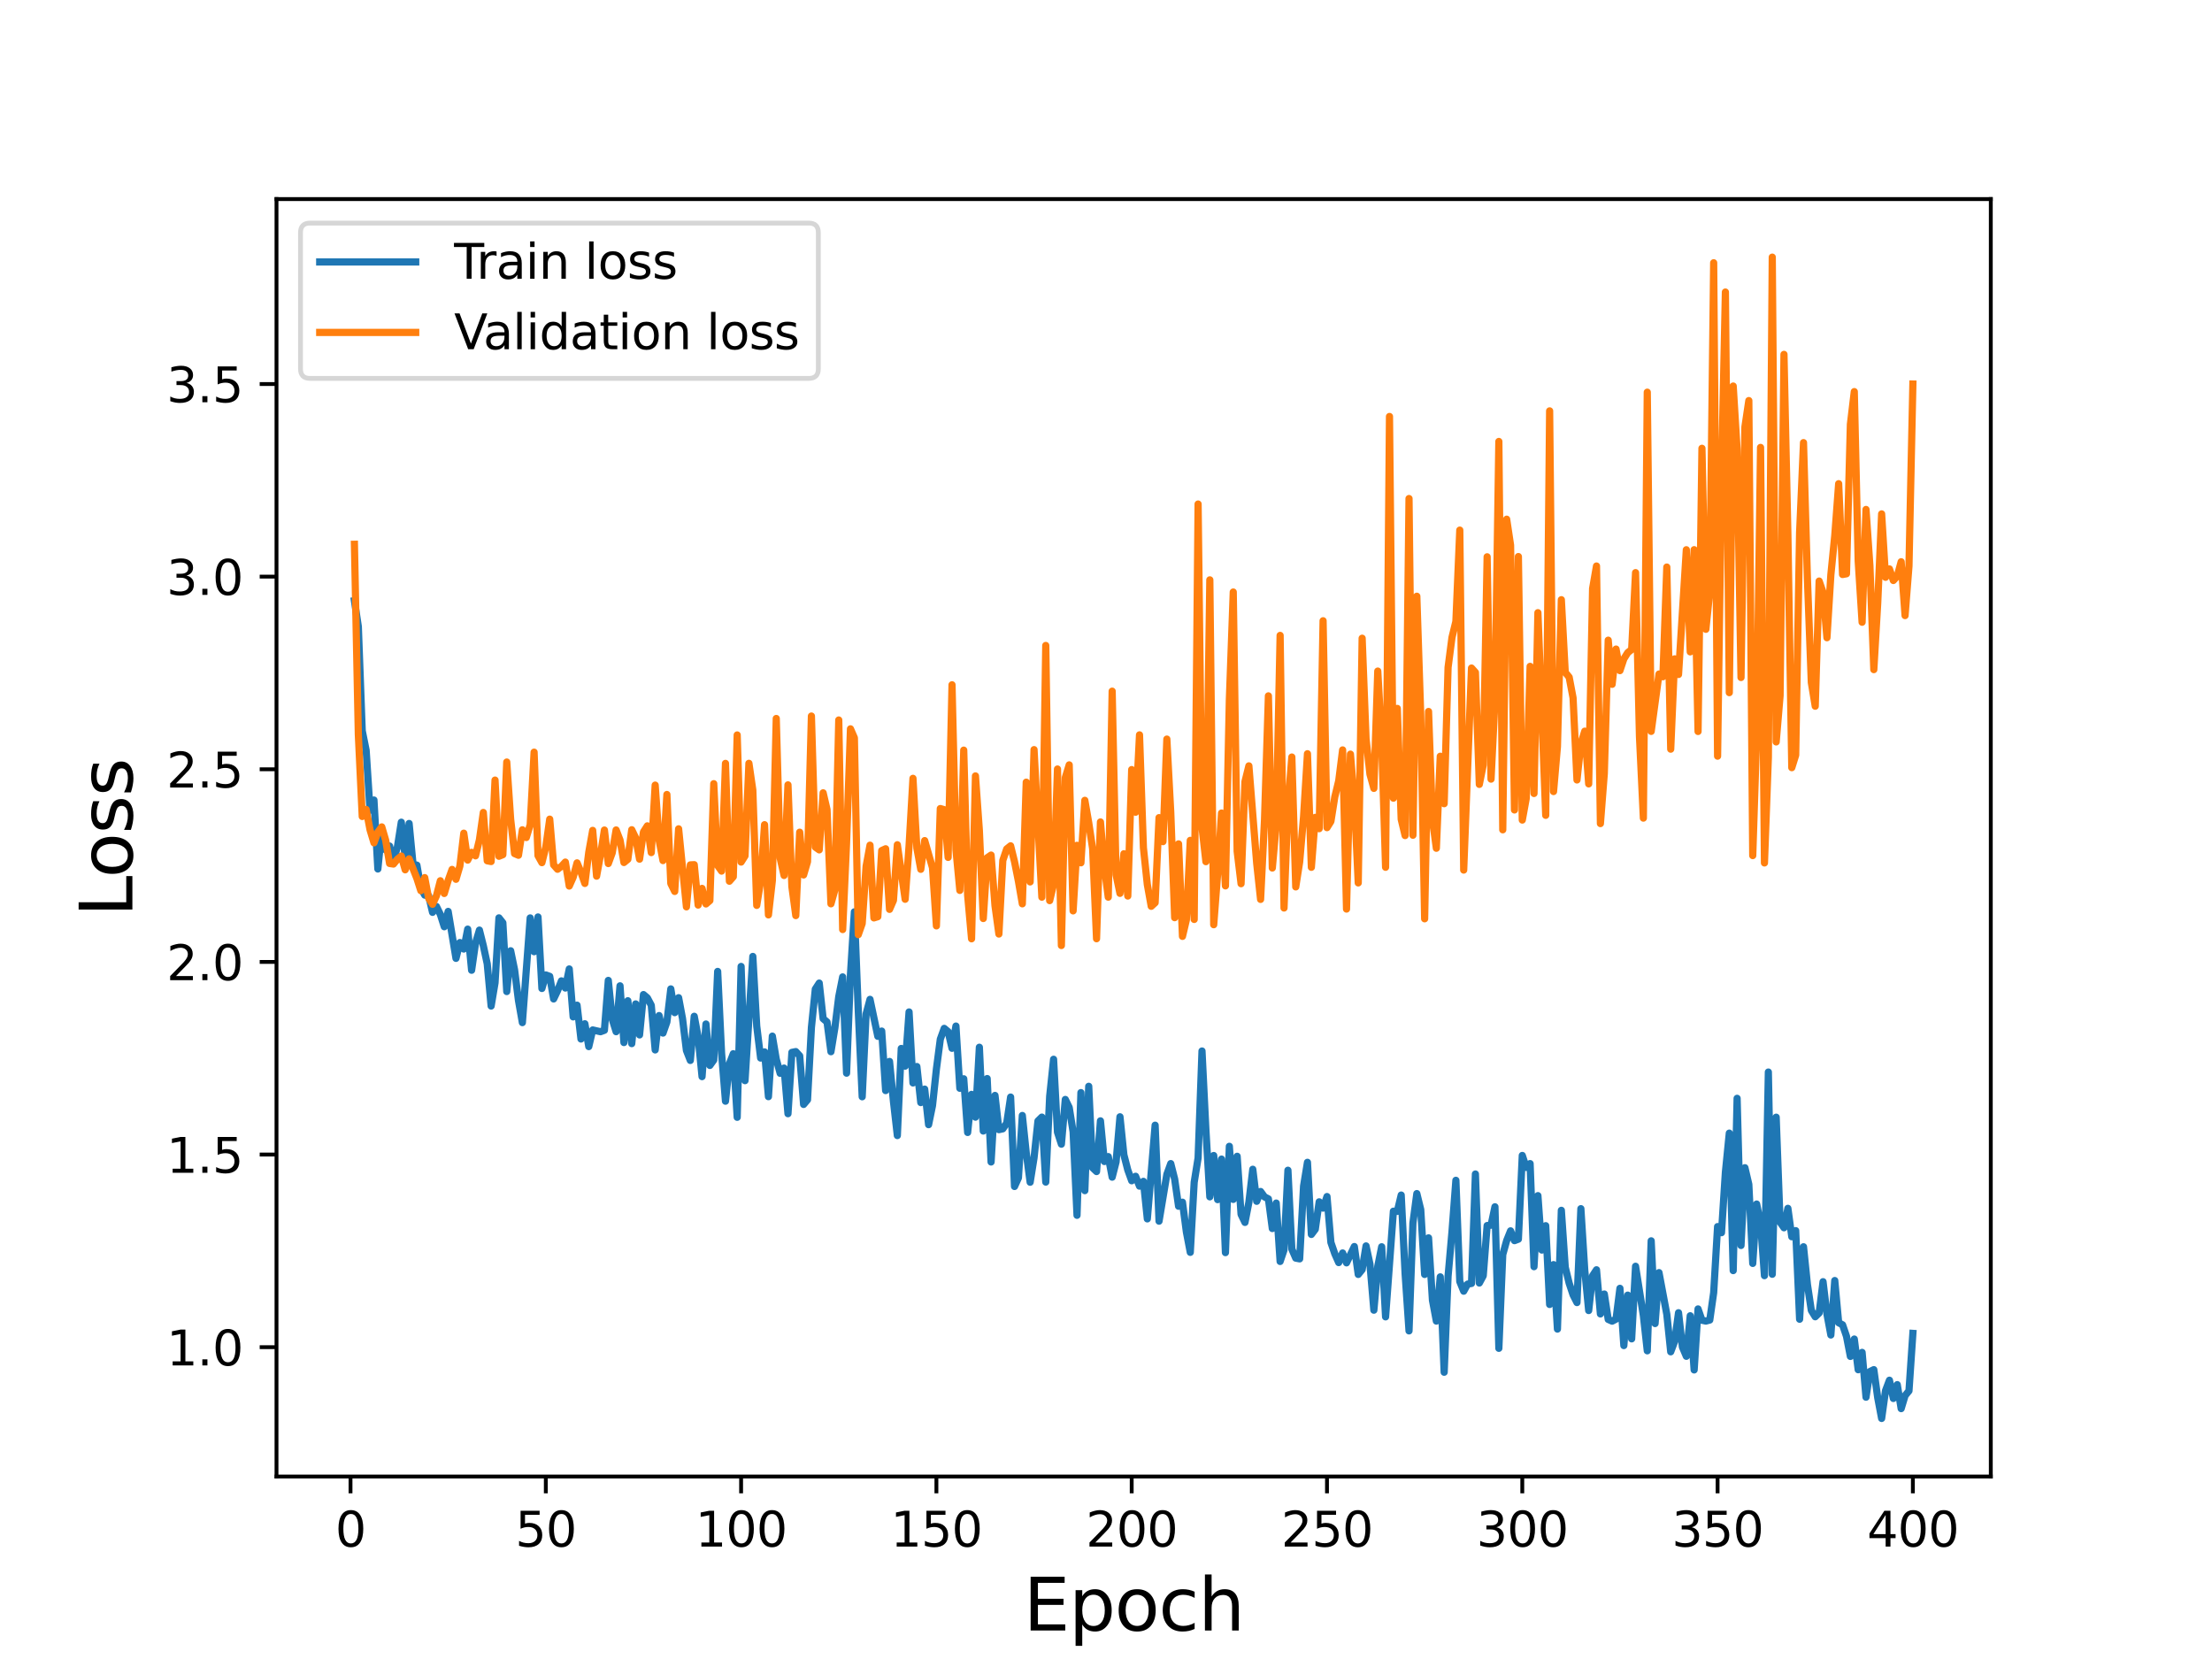 <?xml version="1.0" encoding="utf-8" standalone="no"?>
<!DOCTYPE svg PUBLIC "-//W3C//DTD SVG 1.1//EN"
  "http://www.w3.org/Graphics/SVG/1.1/DTD/svg11.dtd">
<svg height="345.6pt" version="1.1" viewBox="0 0 460.8 345.6" width="460.8pt" xmlns="http://www.w3.org/2000/svg" xmlns:xlink="http://www.w3.org/1999/xlink">
 <defs>
  <style type="text/css">*{stroke-linecap:butt;stroke-linejoin:round;}</style>
 </defs>
 <g id="figure_1">
  <g id="patch_1">
   <path d="M 0 345.6 
L 460.8 345.6 
L 460.8 0 
L 0 0 
z
" style="fill:#ffffff;"/>
  </g>
  <g id="axes_1">
   <g id="patch_2">
    <path d="M 57.6 307.584 
L 414.72 307.584 
L 414.72 41.472 
L 57.6 41.472 
z
" style="fill:#ffffff;"/>
   </g>
   <g id="matplotlib.axis_1">
    <g id="xtick_1">
     <g id="line2d_1">
      <defs>
       <path d="M 0 0 
L 0 3.5 
" id="mc8ab8fe567" style="stroke:#000000;stroke-width:0.8;"/>
      </defs>
      <g>
       <use style="stroke:#000000;stroke-width:0.8;" x="73.019" xlink:href="#mc8ab8fe567" y="307.584"/>
      </g>
     </g>
     <g id="text_1">
      <!-- 0 -->
      <g transform="translate(69.838 322.182)scale(0.1 -0.1)">
       <defs>
        <path d="M 2034 4250 
Q 1547 4250 1301 3770 
Q 1056 3291 1056 2328 
Q 1056 1369 1301 889 
Q 1547 409 2034 409 
Q 2525 409 2770 889 
Q 3016 1369 3016 2328 
Q 3016 3291 2770 3770 
Q 2525 4250 2034 4250 
z
M 2034 4750 
Q 2819 4750 3233 4129 
Q 3647 3509 3647 2328 
Q 3647 1150 3233 529 
Q 2819 -91 2034 -91 
Q 1250 -91 836 529 
Q 422 1150 422 2328 
Q 422 3509 836 4129 
Q 1250 4750 2034 4750 
z
" id="DejaVuSans-30" transform="scale(0.016)"/>
       </defs>
       <use xlink:href="#DejaVuSans-30"/>
      </g>
     </g>
    </g>
    <g id="xtick_2">
     <g id="line2d_2">
      <g>
       <use style="stroke:#000000;stroke-width:0.8;" x="113.703" xlink:href="#mc8ab8fe567" y="307.584"/>
      </g>
     </g>
     <g id="text_2">
      <!-- 50 -->
      <g transform="translate(107.34 322.182)scale(0.1 -0.1)">
       <defs>
        <path d="M 691 4666 
L 3169 4666 
L 3169 4134 
L 1269 4134 
L 1269 2991 
Q 1406 3038 1543 3061 
Q 1681 3084 1819 3084 
Q 2600 3084 3056 2656 
Q 3513 2228 3513 1497 
Q 3513 744 3044 326 
Q 2575 -91 1722 -91 
Q 1428 -91 1123 -41 
Q 819 9 494 109 
L 494 744 
Q 775 591 1075 516 
Q 1375 441 1709 441 
Q 2250 441 2565 725 
Q 2881 1009 2881 1497 
Q 2881 1984 2565 2268 
Q 2250 2553 1709 2553 
Q 1456 2553 1204 2497 
Q 953 2441 691 2322 
L 691 4666 
z
" id="DejaVuSans-35" transform="scale(0.016)"/>
       </defs>
       <use xlink:href="#DejaVuSans-35"/>
       <use x="63.623" xlink:href="#DejaVuSans-30"/>
      </g>
     </g>
    </g>
    <g id="xtick_3">
     <g id="line2d_3">
      <g>
       <use style="stroke:#000000;stroke-width:0.8;" x="154.386" xlink:href="#mc8ab8fe567" y="307.584"/>
      </g>
     </g>
     <g id="text_3">
      <!-- 100 -->
      <g transform="translate(144.842 322.182)scale(0.1 -0.1)">
       <defs>
        <path d="M 794 531 
L 1825 531 
L 1825 4091 
L 703 3866 
L 703 4441 
L 1819 4666 
L 2450 4666 
L 2450 531 
L 3481 531 
L 3481 0 
L 794 0 
L 794 531 
z
" id="DejaVuSans-31" transform="scale(0.016)"/>
       </defs>
       <use xlink:href="#DejaVuSans-31"/>
       <use x="63.623" xlink:href="#DejaVuSans-30"/>
       <use x="127.246" xlink:href="#DejaVuSans-30"/>
      </g>
     </g>
    </g>
    <g id="xtick_4">
     <g id="line2d_4">
      <g>
       <use style="stroke:#000000;stroke-width:0.8;" x="195.07" xlink:href="#mc8ab8fe567" y="307.584"/>
      </g>
     </g>
     <g id="text_4">
      <!-- 150 -->
      <g transform="translate(185.526 322.182)scale(0.1 -0.1)">
       <use xlink:href="#DejaVuSans-31"/>
       <use x="63.623" xlink:href="#DejaVuSans-35"/>
       <use x="127.246" xlink:href="#DejaVuSans-30"/>
      </g>
     </g>
    </g>
    <g id="xtick_5">
     <g id="line2d_5">
      <g>
       <use style="stroke:#000000;stroke-width:0.8;" x="235.753" xlink:href="#mc8ab8fe567" y="307.584"/>
      </g>
     </g>
     <g id="text_5">
      <!-- 200 -->
      <g transform="translate(226.209 322.182)scale(0.1 -0.1)">
       <defs>
        <path d="M 1228 531 
L 3431 531 
L 3431 0 
L 469 0 
L 469 531 
Q 828 903 1448 1529 
Q 2069 2156 2228 2338 
Q 2531 2678 2651 2914 
Q 2772 3150 2772 3378 
Q 2772 3750 2511 3984 
Q 2250 4219 1831 4219 
Q 1534 4219 1204 4116 
Q 875 4013 500 3803 
L 500 4441 
Q 881 4594 1212 4672 
Q 1544 4750 1819 4750 
Q 2544 4750 2975 4387 
Q 3406 4025 3406 3419 
Q 3406 3131 3298 2873 
Q 3191 2616 2906 2266 
Q 2828 2175 2409 1742 
Q 1991 1309 1228 531 
z
" id="DejaVuSans-32" transform="scale(0.016)"/>
       </defs>
       <use xlink:href="#DejaVuSans-32"/>
       <use x="63.623" xlink:href="#DejaVuSans-30"/>
       <use x="127.246" xlink:href="#DejaVuSans-30"/>
      </g>
     </g>
    </g>
    <g id="xtick_6">
     <g id="line2d_6">
      <g>
       <use style="stroke:#000000;stroke-width:0.8;" x="276.437" xlink:href="#mc8ab8fe567" y="307.584"/>
      </g>
     </g>
     <g id="text_6">
      <!-- 250 -->
      <g transform="translate(266.893 322.182)scale(0.1 -0.1)">
       <use xlink:href="#DejaVuSans-32"/>
       <use x="63.623" xlink:href="#DejaVuSans-35"/>
       <use x="127.246" xlink:href="#DejaVuSans-30"/>
      </g>
     </g>
    </g>
    <g id="xtick_7">
     <g id="line2d_7">
      <g>
       <use style="stroke:#000000;stroke-width:0.8;" x="317.12" xlink:href="#mc8ab8fe567" y="307.584"/>
      </g>
     </g>
     <g id="text_7">
      <!-- 300 -->
      <g transform="translate(307.576 322.182)scale(0.1 -0.1)">
       <defs>
        <path d="M 2597 2516 
Q 3050 2419 3304 2112 
Q 3559 1806 3559 1356 
Q 3559 666 3084 287 
Q 2609 -91 1734 -91 
Q 1441 -91 1130 -33 
Q 819 25 488 141 
L 488 750 
Q 750 597 1062 519 
Q 1375 441 1716 441 
Q 2309 441 2620 675 
Q 2931 909 2931 1356 
Q 2931 1769 2642 2001 
Q 2353 2234 1838 2234 
L 1294 2234 
L 1294 2753 
L 1863 2753 
Q 2328 2753 2575 2939 
Q 2822 3125 2822 3475 
Q 2822 3834 2567 4026 
Q 2313 4219 1838 4219 
Q 1578 4219 1281 4162 
Q 984 4106 628 3988 
L 628 4550 
Q 988 4650 1302 4700 
Q 1616 4750 1894 4750 
Q 2613 4750 3031 4423 
Q 3450 4097 3450 3541 
Q 3450 3153 3228 2886 
Q 3006 2619 2597 2516 
z
" id="DejaVuSans-33" transform="scale(0.016)"/>
       </defs>
       <use xlink:href="#DejaVuSans-33"/>
       <use x="63.623" xlink:href="#DejaVuSans-30"/>
       <use x="127.246" xlink:href="#DejaVuSans-30"/>
      </g>
     </g>
    </g>
    <g id="xtick_8">
     <g id="line2d_8">
      <g>
       <use style="stroke:#000000;stroke-width:0.8;" x="357.804" xlink:href="#mc8ab8fe567" y="307.584"/>
      </g>
     </g>
     <g id="text_8">
      <!-- 350 -->
      <g transform="translate(348.26 322.182)scale(0.1 -0.1)">
       <use xlink:href="#DejaVuSans-33"/>
       <use x="63.623" xlink:href="#DejaVuSans-35"/>
       <use x="127.246" xlink:href="#DejaVuSans-30"/>
      </g>
     </g>
    </g>
    <g id="xtick_9">
     <g id="line2d_9">
      <g>
       <use style="stroke:#000000;stroke-width:0.8;" x="398.487" xlink:href="#mc8ab8fe567" y="307.584"/>
      </g>
     </g>
     <g id="text_9">
      <!-- 400 -->
      <g transform="translate(388.944 322.182)scale(0.1 -0.1)">
       <defs>
        <path d="M 2419 4116 
L 825 1625 
L 2419 1625 
L 2419 4116 
z
M 2253 4666 
L 3047 4666 
L 3047 1625 
L 3713 1625 
L 3713 1100 
L 3047 1100 
L 3047 0 
L 2419 0 
L 2419 1100 
L 313 1100 
L 313 1709 
L 2253 4666 
z
" id="DejaVuSans-34" transform="scale(0.016)"/>
       </defs>
       <use xlink:href="#DejaVuSans-34"/>
       <use x="63.623" xlink:href="#DejaVuSans-30"/>
       <use x="127.246" xlink:href="#DejaVuSans-30"/>
      </g>
     </g>
    </g>
    <g id="text_10">
     <!-- Epoch -->
     <g transform="translate(213.194 339.66)scale(0.15 -0.15)">
      <defs>
       <path d="M 628 4666 
L 3578 4666 
L 3578 4134 
L 1259 4134 
L 1259 2753 
L 3481 2753 
L 3481 2222 
L 1259 2222 
L 1259 531 
L 3634 531 
L 3634 0 
L 628 0 
L 628 4666 
z
" id="DejaVuSans-45" transform="scale(0.016)"/>
       <path d="M 1159 525 
L 1159 -1331 
L 581 -1331 
L 581 3500 
L 1159 3500 
L 1159 2969 
Q 1341 3281 1617 3432 
Q 1894 3584 2278 3584 
Q 2916 3584 3314 3078 
Q 3713 2572 3713 1747 
Q 3713 922 3314 415 
Q 2916 -91 2278 -91 
Q 1894 -91 1617 61 
Q 1341 213 1159 525 
z
M 3116 1747 
Q 3116 2381 2855 2742 
Q 2594 3103 2138 3103 
Q 1681 3103 1420 2742 
Q 1159 2381 1159 1747 
Q 1159 1113 1420 752 
Q 1681 391 2138 391 
Q 2594 391 2855 752 
Q 3116 1113 3116 1747 
z
" id="DejaVuSans-70" transform="scale(0.016)"/>
       <path d="M 1959 3097 
Q 1497 3097 1228 2736 
Q 959 2375 959 1747 
Q 959 1119 1226 758 
Q 1494 397 1959 397 
Q 2419 397 2687 759 
Q 2956 1122 2956 1747 
Q 2956 2369 2687 2733 
Q 2419 3097 1959 3097 
z
M 1959 3584 
Q 2709 3584 3137 3096 
Q 3566 2609 3566 1747 
Q 3566 888 3137 398 
Q 2709 -91 1959 -91 
Q 1206 -91 779 398 
Q 353 888 353 1747 
Q 353 2609 779 3096 
Q 1206 3584 1959 3584 
z
" id="DejaVuSans-6f" transform="scale(0.016)"/>
       <path d="M 3122 3366 
L 3122 2828 
Q 2878 2963 2633 3030 
Q 2388 3097 2138 3097 
Q 1578 3097 1268 2742 
Q 959 2388 959 1747 
Q 959 1106 1268 751 
Q 1578 397 2138 397 
Q 2388 397 2633 464 
Q 2878 531 3122 666 
L 3122 134 
Q 2881 22 2623 -34 
Q 2366 -91 2075 -91 
Q 1284 -91 818 406 
Q 353 903 353 1747 
Q 353 2603 823 3093 
Q 1294 3584 2113 3584 
Q 2378 3584 2631 3529 
Q 2884 3475 3122 3366 
z
" id="DejaVuSans-63" transform="scale(0.016)"/>
       <path d="M 3513 2113 
L 3513 0 
L 2938 0 
L 2938 2094 
Q 2938 2591 2744 2837 
Q 2550 3084 2163 3084 
Q 1697 3084 1428 2787 
Q 1159 2491 1159 1978 
L 1159 0 
L 581 0 
L 581 4863 
L 1159 4863 
L 1159 2956 
Q 1366 3272 1645 3428 
Q 1925 3584 2291 3584 
Q 2894 3584 3203 3211 
Q 3513 2838 3513 2113 
z
" id="DejaVuSans-68" transform="scale(0.016)"/>
      </defs>
      <use xlink:href="#DejaVuSans-45"/>
      <use x="63.184" xlink:href="#DejaVuSans-70"/>
      <use x="126.66" xlink:href="#DejaVuSans-6f"/>
      <use x="187.842" xlink:href="#DejaVuSans-63"/>
      <use x="242.822" xlink:href="#DejaVuSans-68"/>
     </g>
    </g>
   </g>
   <g id="matplotlib.axis_2">
    <g id="ytick_1">
     <g id="line2d_10">
      <defs>
       <path d="M 0 0 
L -3.5 0 
" id="m60e33a5621" style="stroke:#000000;stroke-width:0.8;"/>
      </defs>
      <g>
       <use style="stroke:#000000;stroke-width:0.8;" x="57.6" xlink:href="#m60e33a5621" y="280.643"/>
      </g>
     </g>
     <g id="text_11">
      <!-- 1.0 -->
      <g transform="translate(34.697 284.443)scale(0.1 -0.1)">
       <defs>
        <path d="M 684 794 
L 1344 794 
L 1344 0 
L 684 0 
L 684 794 
z
" id="DejaVuSans-2e" transform="scale(0.016)"/>
       </defs>
       <use xlink:href="#DejaVuSans-31"/>
       <use x="63.623" xlink:href="#DejaVuSans-2e"/>
       <use x="95.41" xlink:href="#DejaVuSans-30"/>
      </g>
     </g>
    </g>
    <g id="ytick_2">
     <g id="line2d_11">
      <g>
       <use style="stroke:#000000;stroke-width:0.8;" x="57.6" xlink:href="#m60e33a5621" y="240.514"/>
      </g>
     </g>
     <g id="text_12">
      <!-- 1.5 -->
      <g transform="translate(34.697 244.313)scale(0.1 -0.1)">
       <use xlink:href="#DejaVuSans-31"/>
       <use x="63.623" xlink:href="#DejaVuSans-2e"/>
       <use x="95.41" xlink:href="#DejaVuSans-35"/>
      </g>
     </g>
    </g>
    <g id="ytick_3">
     <g id="line2d_12">
      <g>
       <use style="stroke:#000000;stroke-width:0.8;" x="57.6" xlink:href="#m60e33a5621" y="200.385"/>
      </g>
     </g>
     <g id="text_13">
      <!-- 2.0 -->
      <g transform="translate(34.697 204.184)scale(0.1 -0.1)">
       <use xlink:href="#DejaVuSans-32"/>
       <use x="63.623" xlink:href="#DejaVuSans-2e"/>
       <use x="95.41" xlink:href="#DejaVuSans-30"/>
      </g>
     </g>
    </g>
    <g id="ytick_4">
     <g id="line2d_13">
      <g>
       <use style="stroke:#000000;stroke-width:0.8;" x="57.6" xlink:href="#m60e33a5621" y="160.255"/>
      </g>
     </g>
     <g id="text_14">
      <!-- 2.5 -->
      <g transform="translate(34.697 164.055)scale(0.1 -0.1)">
       <use xlink:href="#DejaVuSans-32"/>
       <use x="63.623" xlink:href="#DejaVuSans-2e"/>
       <use x="95.41" xlink:href="#DejaVuSans-35"/>
      </g>
     </g>
    </g>
    <g id="ytick_5">
     <g id="line2d_14">
      <g>
       <use style="stroke:#000000;stroke-width:0.8;" x="57.6" xlink:href="#m60e33a5621" y="120.126"/>
      </g>
     </g>
     <g id="text_15">
      <!-- 3.0 -->
      <g transform="translate(34.697 123.925)scale(0.1 -0.1)">
       <use xlink:href="#DejaVuSans-33"/>
       <use x="63.623" xlink:href="#DejaVuSans-2e"/>
       <use x="95.41" xlink:href="#DejaVuSans-30"/>
      </g>
     </g>
    </g>
    <g id="ytick_6">
     <g id="line2d_15">
      <g>
       <use style="stroke:#000000;stroke-width:0.8;" x="57.6" xlink:href="#m60e33a5621" y="79.997"/>
      </g>
     </g>
     <g id="text_16">
      <!-- 3.5 -->
      <g transform="translate(34.697 83.796)scale(0.1 -0.1)">
       <use xlink:href="#DejaVuSans-33"/>
       <use x="63.623" xlink:href="#DejaVuSans-2e"/>
       <use x="95.41" xlink:href="#DejaVuSans-35"/>
      </g>
     </g>
    </g>
    <g id="text_17">
     <!-- Loss -->
     <g transform="translate(27.577 190.979)rotate(-90)scale(0.15 -0.15)">
      <defs>
       <path d="M 628 4666 
L 1259 4666 
L 1259 531 
L 3531 531 
L 3531 0 
L 628 0 
L 628 4666 
z
" id="DejaVuSans-4c" transform="scale(0.016)"/>
       <path d="M 2834 3397 
L 2834 2853 
Q 2591 2978 2328 3040 
Q 2066 3103 1784 3103 
Q 1356 3103 1142 2972 
Q 928 2841 928 2578 
Q 928 2378 1081 2264 
Q 1234 2150 1697 2047 
L 1894 2003 
Q 2506 1872 2764 1633 
Q 3022 1394 3022 966 
Q 3022 478 2636 193 
Q 2250 -91 1575 -91 
Q 1294 -91 989 -36 
Q 684 19 347 128 
L 347 722 
Q 666 556 975 473 
Q 1284 391 1588 391 
Q 1994 391 2212 530 
Q 2431 669 2431 922 
Q 2431 1156 2273 1281 
Q 2116 1406 1581 1522 
L 1381 1569 
Q 847 1681 609 1914 
Q 372 2147 372 2553 
Q 372 3047 722 3315 
Q 1072 3584 1716 3584 
Q 2034 3584 2315 3537 
Q 2597 3491 2834 3397 
z
" id="DejaVuSans-73" transform="scale(0.016)"/>
      </defs>
      <use xlink:href="#DejaVuSans-4c"/>
      <use x="53.963" xlink:href="#DejaVuSans-6f"/>
      <use x="115.145" xlink:href="#DejaVuSans-73"/>
      <use x="167.244" xlink:href="#DejaVuSans-73"/>
     </g>
    </g>
   </g>
   <g id="line2d_16">
    <path clip-path="url(#p1216e3297d)" d="M 73.833 125.14 
L 74.646 130.517 
L 75.46 152.235 
L 76.274 156.301 
L 77.087 168.787 
L 77.901 166.661 
L 78.715 181.025 
L 79.528 172.817 
L 80.342 177.049 
L 81.156 176.243 
L 81.969 179.234 
L 82.783 176.46 
L 83.597 171.279 
L 84.41 178.595 
L 85.224 171.546 
L 86.038 179.993 
L 86.851 180.229 
L 87.665 184.963 
L 88.479 186.467 
L 89.292 186.612 
L 90.106 190.057 
L 90.92 188.832 
L 91.733 190.495 
L 92.547 193.056 
L 93.361 189.864 
L 94.988 199.642 
L 95.802 196.352 
L 96.616 197.702 
L 97.429 193.556 
L 98.243 202.123 
L 99.057 196.478 
L 99.87 193.757 
L 100.684 197.003 
L 101.498 200.777 
L 102.311 209.578 
L 103.125 204.736 
L 103.939 191.204 
L 104.752 192.232 
L 105.566 206.558 
L 106.38 198.061 
L 107.193 202.012 
L 108.007 208.431 
L 108.821 213.03 
L 110.448 191.217 
L 111.262 198.255 
L 112.075 191.019 
L 112.889 205.919 
L 113.703 203.1 
L 114.516 203.393 
L 115.33 208.099 
L 116.144 206.393 
L 116.957 204.331 
L 117.771 205.825 
L 118.585 201.851 
L 119.398 211.835 
L 120.212 209.396 
L 121.026 216.442 
L 121.839 213.269 
L 122.653 218.024 
L 123.467 214.557 
L 125.094 214.924 
L 125.908 214.628 
L 126.721 204.236 
L 127.535 212.309 
L 128.349 214.919 
L 129.162 205.364 
L 129.976 217.183 
L 130.79 208.472 
L 131.603 217.404 
L 132.417 209.133 
L 133.231 215.591 
L 134.044 207.189 
L 134.858 207.879 
L 135.672 209.418 
L 136.485 218.717 
L 137.299 211.56 
L 138.113 215.209 
L 138.926 212.894 
L 139.74 206.008 
L 140.554 210.952 
L 141.367 207.839 
L 142.181 212.189 
L 142.995 218.841 
L 143.808 220.909 
L 144.622 211.711 
L 145.436 216.054 
L 146.249 224.28 
L 147.063 213.32 
L 147.877 221.951 
L 148.69 220.818 
L 149.504 202.364 
L 150.318 219.402 
L 151.131 229.4 
L 151.945 221.604 
L 152.759 219.506 
L 153.572 232.754 
L 154.386 201.327 
L 155.2 225.122 
L 156.827 199.241 
L 157.641 213.757 
L 158.454 220.414 
L 159.268 219.126 
L 160.082 228.455 
L 160.895 215.842 
L 161.709 220.646 
L 162.523 223.594 
L 163.336 222.501 
L 164.15 232.006 
L 164.964 219.232 
L 165.777 219.066 
L 166.591 219.955 
L 167.405 230.077 
L 168.219 229.104 
L 169.032 214.042 
L 169.846 206.051 
L 170.66 204.791 
L 171.473 212.21 
L 172.287 212.907 
L 173.101 219.091 
L 173.914 214.154 
L 174.728 207.606 
L 175.542 203.507 
L 176.355 223.56 
L 177.169 202.971 
L 177.983 189.953 
L 178.796 210.631 
L 179.61 228.476 
L 180.424 211.219 
L 181.237 208.185 
L 182.865 215.888 
L 183.678 214.792 
L 184.492 227.188 
L 185.306 221.119 
L 186.119 229.437 
L 186.933 236.558 
L 187.747 218.413 
L 188.56 222.092 
L 189.374 210.809 
L 190.188 225.596 
L 191.001 222.179 
L 191.815 229.686 
L 192.629 226.882 
L 193.442 234.291 
L 194.256 230.308 
L 195.07 222.704 
L 195.883 216.484 
L 196.697 214.231 
L 197.511 214.915 
L 198.324 218.381 
L 199.138 213.748 
L 199.952 226.709 
L 200.765 224.728 
L 201.579 235.914 
L 202.393 227.981 
L 203.206 232.721 
L 204.02 218.159 
L 204.834 235.614 
L 205.647 224.683 
L 206.461 242.063 
L 207.275 228.197 
L 208.088 235.326 
L 208.902 235.152 
L 209.716 233.967 
L 210.529 228.539 
L 211.343 247.166 
L 212.157 245.372 
L 212.97 232.374 
L 213.784 240.161 
L 214.598 246.281 
L 215.411 241.186 
L 216.225 233.517 
L 217.039 232.713 
L 217.852 246.251 
L 218.666 228.368 
L 219.48 220.664 
L 220.293 235.85 
L 221.107 238.352 
L 221.921 229.036 
L 222.734 230.706 
L 223.548 235.784 
L 224.362 253.17 
L 225.175 227.607 
L 225.989 248.031 
L 226.803 226.296 
L 227.616 243.286 
L 228.43 244.054 
L 229.244 233.495 
L 230.057 241.963 
L 230.871 240.943 
L 231.685 245.225 
L 232.498 242.045 
L 233.312 232.648 
L 234.126 240.575 
L 234.939 243.73 
L 235.753 245.974 
L 236.567 245.04 
L 237.381 247.097 
L 238.194 246.096 
L 239.008 253.917 
L 240.635 234.398 
L 241.449 254.394 
L 243.076 244.648 
L 243.89 242.398 
L 244.704 245.626 
L 245.517 251.282 
L 246.331 250.441 
L 247.145 256.644 
L 247.958 260.886 
L 248.772 246.279 
L 249.586 241.226 
L 250.399 218.943 
L 251.213 235.403 
L 252.027 249.322 
L 252.84 240.713 
L 253.654 249.905 
L 254.468 241.461 
L 255.281 260.944 
L 256.095 238.796 
L 256.909 249.857 
L 257.722 240.874 
L 258.536 252.967 
L 259.35 254.652 
L 260.163 250.458 
L 260.977 243.579 
L 261.791 250.254 
L 262.604 248.211 
L 263.418 249.33 
L 264.232 249.751 
L 265.045 255.926 
L 265.859 250.622 
L 266.673 262.785 
L 267.486 260.375 
L 268.3 243.783 
L 269.114 260.216 
L 269.927 262.091 
L 270.741 262.244 
L 271.555 247.09 
L 272.368 242.131 
L 273.182 257.155 
L 273.996 256.077 
L 274.809 250.361 
L 275.623 251.677 
L 276.437 249.263 
L 277.25 258.816 
L 278.064 261.183 
L 278.878 263.02 
L 279.691 261.016 
L 280.505 263.073 
L 282.132 259.675 
L 282.946 265.488 
L 283.76 264.482 
L 284.573 259.548 
L 285.387 263.348 
L 286.201 272.936 
L 287.014 263.8 
L 287.828 259.724 
L 288.642 274.326 
L 290.269 252.313 
L 291.083 252.35 
L 291.896 248.955 
L 292.71 265.357 
L 293.524 277.25 
L 294.337 254.773 
L 295.151 248.646 
L 295.965 251.972 
L 296.778 265.492 
L 297.592 257.867 
L 298.406 270.873 
L 299.219 275.207 
L 300.033 265.993 
L 300.847 285.863 
L 301.66 265.851 
L 302.474 256.604 
L 303.288 245.88 
L 304.101 266.971 
L 304.915 268.98 
L 305.729 267.501 
L 306.543 267.366 
L 307.356 244.567 
L 308.17 267.277 
L 308.984 265.771 
L 309.797 255.302 
L 310.611 255.229 
L 311.425 251.396 
L 312.238 280.88 
L 313.052 261.353 
L 313.866 258.434 
L 314.679 256.408 
L 315.493 258.45 
L 316.307 258.141 
L 317.12 240.7 
L 317.934 243.199 
L 318.748 242.4 
L 319.561 263.872 
L 320.375 249.076 
L 321.189 260.407 
L 322.002 255.334 
L 322.816 271.746 
L 323.63 263.443 
L 324.443 276.872 
L 325.257 252.132 
L 326.071 263.989 
L 326.884 267.315 
L 327.698 269.748 
L 328.512 271.35 
L 329.325 251.789 
L 330.139 264.676 
L 330.953 273.012 
L 331.766 265.765 
L 332.58 264.52 
L 333.394 273.714 
L 334.207 269.565 
L 335.021 274.859 
L 335.835 275.22 
L 336.648 274.798 
L 337.462 268.383 
L 338.276 280.308 
L 339.089 269.799 
L 339.903 278.909 
L 340.717 263.786 
L 342.344 274.075 
L 343.158 281.399 
L 343.971 258.486 
L 344.785 275.719 
L 345.599 265.109 
L 347.226 273.796 
L 348.04 281.606 
L 348.853 279.456 
L 349.667 273.465 
L 350.481 280.624 
L 351.294 282.542 
L 352.108 274.098 
L 352.922 285.38 
L 353.735 272.675 
L 354.549 275.03 
L 355.363 275.204 
L 356.176 274.989 
L 356.99 269.28 
L 357.804 255.521 
L 358.617 256.791 
L 359.431 244.206 
L 360.245 236.053 
L 361.058 264.691 
L 361.872 228.801 
L 362.686 259.458 
L 363.499 243.257 
L 364.313 246.737 
L 365.127 263.194 
L 365.94 250.823 
L 366.754 254.753 
L 367.568 265.743 
L 368.381 223.326 
L 369.195 265.454 
L 370.009 232.734 
L 370.822 254.592 
L 371.636 255.764 
L 372.45 251.72 
L 373.263 257.638 
L 374.077 256.367 
L 374.891 274.82 
L 375.704 259.723 
L 376.518 267.585 
L 377.332 272.99 
L 378.146 274.304 
L 378.959 273.518 
L 379.773 266.998 
L 380.587 273.748 
L 381.4 278.105 
L 382.214 266.759 
L 383.028 275.553 
L 383.841 275.983 
L 384.655 278.37 
L 385.469 282.567 
L 386.282 278.949 
L 387.096 285.339 
L 387.91 281.726 
L 388.723 291.063 
L 389.537 285.72 
L 390.351 285.323 
L 391.164 291.176 
L 391.978 295.488 
L 392.792 289.685 
L 393.605 287.528 
L 394.419 291.325 
L 395.233 288.447 
L 396.046 293.442 
L 396.86 290.734 
L 397.674 289.741 
L 398.487 277.767 
L 398.487 277.767 
" style="fill:none;stroke:#1f77b4;stroke-linecap:square;stroke-width:1.5;"/>
   </g>
   <g id="line2d_17">
    <path clip-path="url(#p1216e3297d)" d="M 73.833 113.384 
L 74.646 153.005 
L 75.46 170.09 
L 76.274 168.62 
L 77.087 172.871 
L 77.901 175.575 
L 78.715 173.358 
L 79.528 172.257 
L 80.342 175.031 
L 81.156 179.876 
L 81.969 179.996 
L 82.783 178.997 
L 83.597 178.324 
L 84.41 181.197 
L 85.224 178.915 
L 86.851 183.011 
L 87.665 185.546 
L 88.479 182.823 
L 89.292 187.129 
L 90.106 188.373 
L 90.92 186.604 
L 91.733 183.474 
L 92.547 186.127 
L 93.361 183.403 
L 94.174 181.118 
L 94.988 183.17 
L 95.802 180.415 
L 96.616 173.566 
L 97.429 179.176 
L 98.243 177.561 
L 99.057 178.284 
L 99.87 174.954 
L 100.684 169.248 
L 101.498 179.318 
L 102.311 179.474 
L 103.125 162.509 
L 103.939 178.374 
L 104.752 178.047 
L 105.566 158.745 
L 106.38 170.682 
L 107.193 177.821 
L 108.007 178.167 
L 108.821 172.86 
L 109.634 174.475 
L 110.448 171.814 
L 111.262 156.687 
L 112.075 178.243 
L 112.889 179.707 
L 113.703 176.427 
L 114.516 170.643 
L 115.33 180.168 
L 116.144 181.083 
L 116.957 180.477 
L 117.771 179.59 
L 118.585 184.581 
L 119.398 182.754 
L 120.212 179.75 
L 121.026 181.705 
L 121.839 184.036 
L 122.653 177.529 
L 123.467 172.983 
L 124.28 182.521 
L 125.094 178.092 
L 125.908 172.911 
L 126.721 179.895 
L 127.535 177.67 
L 128.349 172.895 
L 129.162 175 
L 129.976 179.676 
L 130.79 179.007 
L 131.603 172.85 
L 132.417 174.56 
L 133.231 178.979 
L 134.044 173.309 
L 134.858 172.036 
L 135.672 177.609 
L 136.485 163.554 
L 137.299 175.006 
L 138.113 179.276 
L 138.926 165.507 
L 139.74 184.053 
L 140.554 185.704 
L 141.367 172.659 
L 142.995 188.916 
L 143.808 180.171 
L 144.622 180.127 
L 145.436 188.543 
L 146.249 185.07 
L 147.063 188.309 
L 147.877 187.612 
L 148.69 163.255 
L 149.504 180.317 
L 150.318 181.467 
L 151.131 159.028 
L 151.945 183.574 
L 152.759 182.639 
L 153.572 153.105 
L 154.386 179.586 
L 155.2 178.298 
L 156.013 159.014 
L 156.827 164.596 
L 157.641 188.608 
L 158.454 183.571 
L 159.268 171.801 
L 160.082 190.592 
L 160.895 183.431 
L 161.709 149.672 
L 162.523 178.771 
L 163.336 182.377 
L 164.15 163.501 
L 164.964 184.715 
L 165.777 190.736 
L 166.591 173.363 
L 167.405 182.269 
L 168.219 179.498 
L 169.032 149.166 
L 169.846 176.464 
L 170.66 177.044 
L 171.473 165.158 
L 172.287 168.652 
L 173.101 188.279 
L 173.914 185.371 
L 174.728 149.989 
L 175.542 193.642 
L 176.355 175.602 
L 177.169 151.833 
L 177.983 153.71 
L 178.796 194.706 
L 179.61 192.388 
L 180.424 180.473 
L 181.237 176.065 
L 182.051 191.214 
L 182.865 190.963 
L 183.678 177.186 
L 184.492 176.814 
L 185.306 189.438 
L 186.119 187.568 
L 186.933 175.979 
L 188.56 187.334 
L 189.374 176.247 
L 190.188 162.142 
L 191.001 176.676 
L 191.815 181.096 
L 192.629 175.111 
L 194.256 180.77 
L 195.07 192.88 
L 195.883 168.435 
L 196.697 168.671 
L 197.511 178.614 
L 198.324 142.653 
L 199.138 176.98 
L 199.952 185.487 
L 200.765 156.268 
L 201.579 186.513 
L 202.393 195.571 
L 203.206 161.639 
L 204.02 173.026 
L 204.834 191.346 
L 205.647 178.692 
L 206.461 178.129 
L 207.275 188.68 
L 208.088 194.577 
L 208.902 179.245 
L 209.716 176.85 
L 210.529 176.199 
L 211.343 179.498 
L 212.157 183.589 
L 212.97 188.282 
L 213.784 162.942 
L 214.598 183.718 
L 215.411 156.159 
L 217.039 186.898 
L 217.852 134.46 
L 218.666 187.617 
L 219.48 184.227 
L 220.293 160.201 
L 221.107 196.971 
L 221.921 162 
L 222.734 159.339 
L 223.548 189.752 
L 224.362 176.091 
L 225.175 179.741 
L 225.989 166.725 
L 226.803 171.392 
L 227.616 176.799 
L 228.43 195.556 
L 229.244 171.228 
L 230.057 180.679 
L 230.871 186.893 
L 231.685 143.981 
L 232.498 182.236 
L 233.312 186.103 
L 234.126 177.851 
L 234.939 186.658 
L 235.753 160.317 
L 236.567 169.202 
L 237.381 153.086 
L 238.194 176.601 
L 239.008 184.271 
L 239.822 188.8 
L 240.635 188.051 
L 241.449 170.328 
L 242.263 175.326 
L 243.076 153.967 
L 243.89 169.197 
L 244.704 191.164 
L 245.517 175.795 
L 246.331 195.064 
L 247.145 191.614 
L 247.958 175.06 
L 248.772 191.538 
L 249.586 105 
L 250.399 172.342 
L 251.213 179.5 
L 252.027 120.794 
L 252.84 192.635 
L 253.654 182.039 
L 254.468 169.374 
L 255.281 184.545 
L 256.095 145.814 
L 256.909 123.327 
L 257.722 177.335 
L 258.536 184.092 
L 259.35 162.821 
L 260.163 159.544 
L 261.791 179.833 
L 262.604 187.363 
L 263.418 170.839 
L 264.232 144.962 
L 265.045 180.825 
L 265.859 171.738 
L 266.673 132.366 
L 267.486 189.155 
L 268.3 167.796 
L 269.114 157.705 
L 269.927 184.756 
L 270.741 179.568 
L 271.555 170.141 
L 272.368 157.017 
L 273.182 180.676 
L 273.996 170.269 
L 274.809 172.628 
L 275.623 129.315 
L 276.437 172.415 
L 277.25 171.112 
L 278.064 166.008 
L 278.878 162.661 
L 279.691 156.222 
L 280.505 189.375 
L 281.319 157.102 
L 282.132 166.62 
L 282.946 183.927 
L 283.76 132.953 
L 284.573 153.877 
L 285.387 161.284 
L 286.201 164.234 
L 287.014 139.8 
L 287.828 154.519 
L 288.642 180.668 
L 289.455 86.758 
L 290.269 166.273 
L 291.083 147.577 
L 291.896 170.673 
L 292.71 174.065 
L 293.524 103.852 
L 294.337 173.995 
L 295.151 124.208 
L 295.965 149.037 
L 296.778 191.402 
L 297.592 148.211 
L 298.406 170.759 
L 299.219 176.708 
L 300.033 157.54 
L 300.847 167.422 
L 301.66 139.035 
L 302.474 132.791 
L 303.288 129.458 
L 304.101 110.431 
L 304.915 181.251 
L 306.543 139.166 
L 307.356 140.075 
L 308.17 163.403 
L 308.984 159.353 
L 309.797 115.992 
L 310.611 162.305 
L 311.425 145.915 
L 312.238 91.963 
L 313.052 172.865 
L 313.866 108.16 
L 314.679 113.564 
L 315.493 168.729 
L 316.307 115.941 
L 317.12 170.833 
L 317.934 166.372 
L 318.748 138.814 
L 319.561 165.296 
L 320.375 127.632 
L 322.002 169.849 
L 322.816 85.593 
L 323.63 164.892 
L 324.443 155.518 
L 325.257 124.929 
L 326.071 140.071 
L 326.884 141.065 
L 327.698 145.378 
L 328.512 162.48 
L 329.325 154.909 
L 330.139 152.316 
L 330.953 163.298 
L 331.766 122.609 
L 332.58 117.911 
L 333.394 171.568 
L 334.207 161.126 
L 335.021 133.362 
L 335.835 142.557 
L 336.648 135.214 
L 337.462 139.704 
L 338.276 137.26 
L 339.089 135.954 
L 339.903 135.31 
L 340.717 119.288 
L 341.53 153.413 
L 342.344 170.428 
L 343.158 81.697 
L 343.971 152.36 
L 345.599 140.416 
L 346.412 140.979 
L 347.226 118.128 
L 348.04 156.064 
L 348.853 137.251 
L 349.667 140.508 
L 351.294 114.522 
L 352.108 135.794 
L 352.922 114.509 
L 353.735 152.38 
L 354.549 93.389 
L 355.363 131.095 
L 356.176 123.239 
L 356.99 54.738 
L 357.804 157.52 
L 358.617 99.702 
L 359.431 60.837 
L 360.245 144.29 
L 361.058 80.419 
L 361.872 93.62 
L 362.686 141.137 
L 363.499 88.924 
L 364.313 83.449 
L 365.127 178.235 
L 365.94 153.329 
L 366.754 93.205 
L 367.568 179.767 
L 368.381 157.835 
L 369.195 53.568 
L 370.009 154.553 
L 370.822 144.936 
L 371.636 73.824 
L 372.45 111.493 
L 373.263 159.918 
L 374.077 157.304 
L 374.891 110.917 
L 375.704 92.206 
L 376.518 120.558 
L 377.332 142.179 
L 378.146 147.119 
L 378.959 121.047 
L 379.773 123.402 
L 380.587 132.851 
L 381.4 119.753 
L 382.214 111.593 
L 383.028 100.764 
L 383.841 119.68 
L 384.655 119.531 
L 385.469 88.393 
L 386.282 81.578 
L 387.096 116.858 
L 387.91 129.624 
L 388.723 106.129 
L 389.537 117.907 
L 390.351 139.495 
L 391.164 125.623 
L 391.978 107.055 
L 392.792 120.26 
L 393.605 118.518 
L 394.419 120.925 
L 395.233 120.036 
L 396.046 117.025 
L 396.86 128.237 
L 397.674 117.919 
L 398.487 80.002 
L 398.487 80.002 
" style="fill:none;stroke:#ff7f0e;stroke-linecap:square;stroke-width:1.5;"/>
   </g>
   <g id="patch_3">
    <path d="M 57.6 307.584 
L 57.6 41.472 
" style="fill:none;stroke:#000000;stroke-linecap:square;stroke-linejoin:miter;stroke-width:0.8;"/>
   </g>
   <g id="patch_4">
    <path d="M 414.72 307.584 
L 414.72 41.472 
" style="fill:none;stroke:#000000;stroke-linecap:square;stroke-linejoin:miter;stroke-width:0.8;"/>
   </g>
   <g id="patch_5">
    <path d="M 57.6 307.584 
L 414.72 307.584 
" style="fill:none;stroke:#000000;stroke-linecap:square;stroke-linejoin:miter;stroke-width:0.8;"/>
   </g>
   <g id="patch_6">
    <path d="M 57.6 41.472 
L 414.72 41.472 
" style="fill:none;stroke:#000000;stroke-linecap:square;stroke-linejoin:miter;stroke-width:0.8;"/>
   </g>
   <g id="legend_1">
    <g id="patch_7">
     <path d="M 64.6 78.828 
L 168.475 78.828 
Q 170.475 78.828 170.475 76.828 
L 170.475 48.472 
Q 170.475 46.472 168.475 46.472 
L 64.6 46.472 
Q 62.6 46.472 62.6 48.472 
L 62.6 76.828 
Q 62.6 78.828 64.6 78.828 
z
" style="fill:#ffffff;opacity:0.8;stroke:#cccccc;stroke-linejoin:miter;"/>
    </g>
    <g id="line2d_18">
     <path d="M 66.6 54.57 
L 86.6 54.57 
" style="fill:none;stroke:#1f77b4;stroke-linecap:square;stroke-width:1.5;"/>
    </g>
    <g id="line2d_19"/>
    <g id="text_18">
     <!-- Train loss -->
     <g transform="translate(94.6 58.07)scale(0.1 -0.1)">
      <defs>
       <path d="M -19 4666 
L 3928 4666 
L 3928 4134 
L 2272 4134 
L 2272 0 
L 1638 0 
L 1638 4134 
L -19 4134 
L -19 4666 
z
" id="DejaVuSans-54" transform="scale(0.016)"/>
       <path d="M 2631 2963 
Q 2534 3019 2420 3045 
Q 2306 3072 2169 3072 
Q 1681 3072 1420 2755 
Q 1159 2438 1159 1844 
L 1159 0 
L 581 0 
L 581 3500 
L 1159 3500 
L 1159 2956 
Q 1341 3275 1631 3429 
Q 1922 3584 2338 3584 
Q 2397 3584 2469 3576 
Q 2541 3569 2628 3553 
L 2631 2963 
z
" id="DejaVuSans-72" transform="scale(0.016)"/>
       <path d="M 2194 1759 
Q 1497 1759 1228 1600 
Q 959 1441 959 1056 
Q 959 750 1161 570 
Q 1363 391 1709 391 
Q 2188 391 2477 730 
Q 2766 1069 2766 1631 
L 2766 1759 
L 2194 1759 
z
M 3341 1997 
L 3341 0 
L 2766 0 
L 2766 531 
Q 2569 213 2275 61 
Q 1981 -91 1556 -91 
Q 1019 -91 701 211 
Q 384 513 384 1019 
Q 384 1609 779 1909 
Q 1175 2209 1959 2209 
L 2766 2209 
L 2766 2266 
Q 2766 2663 2505 2880 
Q 2244 3097 1772 3097 
Q 1472 3097 1187 3025 
Q 903 2953 641 2809 
L 641 3341 
Q 956 3463 1253 3523 
Q 1550 3584 1831 3584 
Q 2591 3584 2966 3190 
Q 3341 2797 3341 1997 
z
" id="DejaVuSans-61" transform="scale(0.016)"/>
       <path d="M 603 3500 
L 1178 3500 
L 1178 0 
L 603 0 
L 603 3500 
z
M 603 4863 
L 1178 4863 
L 1178 4134 
L 603 4134 
L 603 4863 
z
" id="DejaVuSans-69" transform="scale(0.016)"/>
       <path d="M 3513 2113 
L 3513 0 
L 2938 0 
L 2938 2094 
Q 2938 2591 2744 2837 
Q 2550 3084 2163 3084 
Q 1697 3084 1428 2787 
Q 1159 2491 1159 1978 
L 1159 0 
L 581 0 
L 581 3500 
L 1159 3500 
L 1159 2956 
Q 1366 3272 1645 3428 
Q 1925 3584 2291 3584 
Q 2894 3584 3203 3211 
Q 3513 2838 3513 2113 
z
" id="DejaVuSans-6e" transform="scale(0.016)"/>
       <path id="DejaVuSans-20" transform="scale(0.016)"/>
       <path d="M 603 4863 
L 1178 4863 
L 1178 0 
L 603 0 
L 603 4863 
z
" id="DejaVuSans-6c" transform="scale(0.016)"/>
      </defs>
      <use xlink:href="#DejaVuSans-54"/>
      <use x="46.334" xlink:href="#DejaVuSans-72"/>
      <use x="87.447" xlink:href="#DejaVuSans-61"/>
      <use x="148.727" xlink:href="#DejaVuSans-69"/>
      <use x="176.51" xlink:href="#DejaVuSans-6e"/>
      <use x="239.889" xlink:href="#DejaVuSans-20"/>
      <use x="271.676" xlink:href="#DejaVuSans-6c"/>
      <use x="299.459" xlink:href="#DejaVuSans-6f"/>
      <use x="360.641" xlink:href="#DejaVuSans-73"/>
      <use x="412.74" xlink:href="#DejaVuSans-73"/>
     </g>
    </g>
    <g id="line2d_20">
     <path d="M 66.6 69.249 
L 86.6 69.249 
" style="fill:none;stroke:#ff7f0e;stroke-linecap:square;stroke-width:1.5;"/>
    </g>
    <g id="line2d_21"/>
    <g id="text_19">
     <!-- Validation loss -->
     <g transform="translate(94.6 72.749)scale(0.1 -0.1)">
      <defs>
       <path d="M 1831 0 
L 50 4666 
L 709 4666 
L 2188 738 
L 3669 4666 
L 4325 4666 
L 2547 0 
L 1831 0 
z
" id="DejaVuSans-56" transform="scale(0.016)"/>
       <path d="M 2906 2969 
L 2906 4863 
L 3481 4863 
L 3481 0 
L 2906 0 
L 2906 525 
Q 2725 213 2448 61 
Q 2172 -91 1784 -91 
Q 1150 -91 751 415 
Q 353 922 353 1747 
Q 353 2572 751 3078 
Q 1150 3584 1784 3584 
Q 2172 3584 2448 3432 
Q 2725 3281 2906 2969 
z
M 947 1747 
Q 947 1113 1208 752 
Q 1469 391 1925 391 
Q 2381 391 2643 752 
Q 2906 1113 2906 1747 
Q 2906 2381 2643 2742 
Q 2381 3103 1925 3103 
Q 1469 3103 1208 2742 
Q 947 2381 947 1747 
z
" id="DejaVuSans-64" transform="scale(0.016)"/>
       <path d="M 1172 4494 
L 1172 3500 
L 2356 3500 
L 2356 3053 
L 1172 3053 
L 1172 1153 
Q 1172 725 1289 603 
Q 1406 481 1766 481 
L 2356 481 
L 2356 0 
L 1766 0 
Q 1100 0 847 248 
Q 594 497 594 1153 
L 594 3053 
L 172 3053 
L 172 3500 
L 594 3500 
L 594 4494 
L 1172 4494 
z
" id="DejaVuSans-74" transform="scale(0.016)"/>
      </defs>
      <use xlink:href="#DejaVuSans-56"/>
      <use x="60.658" xlink:href="#DejaVuSans-61"/>
      <use x="121.938" xlink:href="#DejaVuSans-6c"/>
      <use x="149.721" xlink:href="#DejaVuSans-69"/>
      <use x="177.504" xlink:href="#DejaVuSans-64"/>
      <use x="240.98" xlink:href="#DejaVuSans-61"/>
      <use x="302.26" xlink:href="#DejaVuSans-74"/>
      <use x="341.469" xlink:href="#DejaVuSans-69"/>
      <use x="369.252" xlink:href="#DejaVuSans-6f"/>
      <use x="430.434" xlink:href="#DejaVuSans-6e"/>
      <use x="493.812" xlink:href="#DejaVuSans-20"/>
      <use x="525.6" xlink:href="#DejaVuSans-6c"/>
      <use x="553.383" xlink:href="#DejaVuSans-6f"/>
      <use x="614.564" xlink:href="#DejaVuSans-73"/>
      <use x="666.664" xlink:href="#DejaVuSans-73"/>
     </g>
    </g>
   </g>
  </g>
 </g>
 <defs>
  <clipPath id="p1216e3297d">
   <rect height="266.112" width="357.12" x="57.6" y="41.472"/>
  </clipPath>
 </defs>
</svg>
